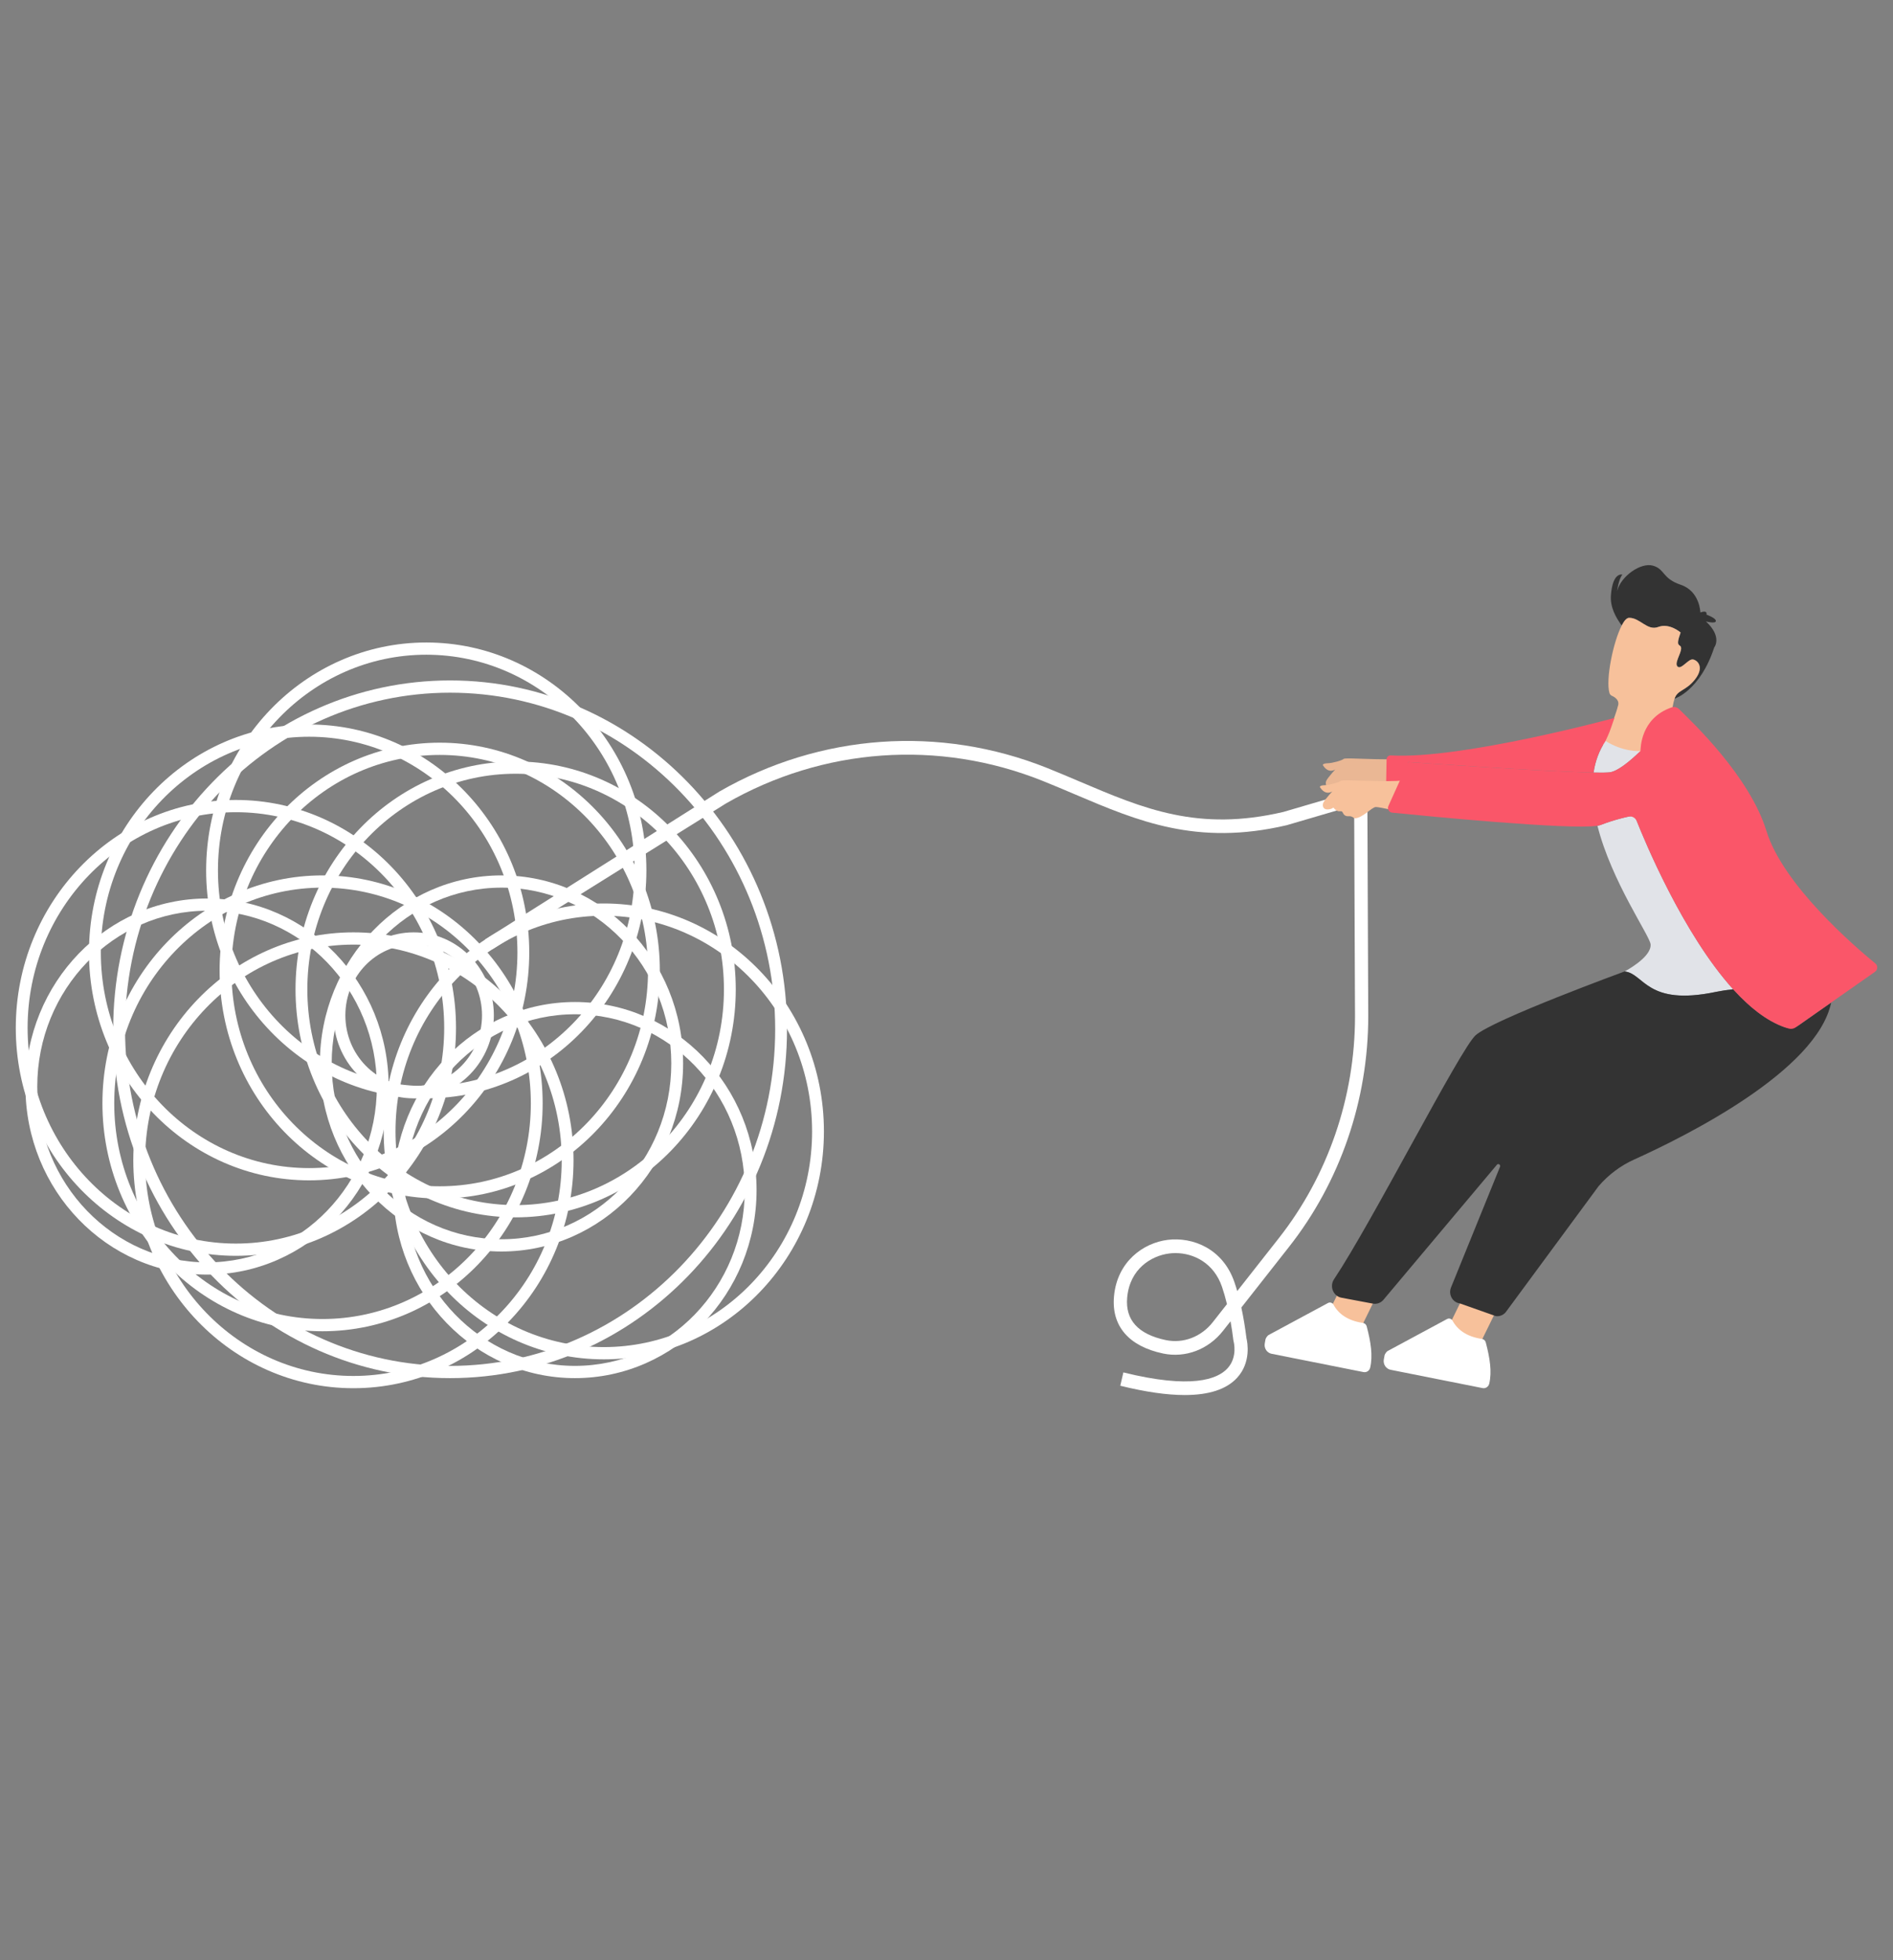 <svg width="86" height="89" viewBox="0 0 86 89" fill="none" xmlns="http://www.w3.org/2000/svg">
<rect x="0" y="0" width="86" height="89" fill="#808080" stroke="none"/>
<path d="M9.406 57.873C4.857 57.873 1.156 54.043 1.156 49.335C1.156 44.626 4.857 40.796 9.406 40.796C13.956 40.796 17.657 44.626 17.657 49.335C17.657 54.043 13.956 57.873 9.406 57.873ZM9.406 41.352C5.153 41.352 1.693 44.933 1.693 49.335C1.693 53.737 5.153 57.318 9.406 57.318C13.66 57.318 17.12 53.737 17.12 49.335C17.12 44.933 13.66 41.352 9.406 41.352Z" fill="white"/>
<path d="M22.783 56.824C18.233 56.824 14.532 52.994 14.532 48.285C14.532 43.577 18.234 39.747 22.783 39.747C27.332 39.747 31.034 43.577 31.034 48.285C31.034 52.994 27.332 56.824 22.783 56.824ZM22.783 40.303C18.53 40.303 15.069 43.884 15.069 48.285C15.069 52.687 18.53 56.268 22.783 56.268C27.036 56.268 30.497 52.687 30.497 48.285C30.497 43.884 27.036 40.303 22.783 40.303Z" fill="white"/>
<path d="M14.043 53.593C8.53 53.593 4.043 48.95 4.043 43.244C4.043 37.538 8.53 32.895 14.043 32.895C19.558 32.895 24.044 37.538 24.044 43.244C24.044 48.95 19.558 53.593 14.043 53.593ZM14.043 33.451C8.826 33.451 4.581 37.844 4.581 43.244C4.581 48.644 8.826 53.037 14.043 53.037C19.261 53.037 23.507 48.644 23.507 43.244C23.507 37.844 19.262 33.451 14.043 33.451Z" fill="white"/>
<path d="M10.717 57.02C5.203 57.02 0.717 52.378 0.717 46.671C0.717 40.965 5.203 36.322 10.717 36.322C16.231 36.322 20.717 40.965 20.717 46.671C20.717 52.378 16.231 57.02 10.717 57.02ZM10.717 36.878C5.499 36.878 1.254 41.271 1.254 46.671C1.254 52.072 5.499 56.464 10.717 56.464C15.935 56.464 20.18 52.071 20.18 46.671C20.18 41.271 15.935 36.878 10.717 36.878Z" fill="white"/>
<path d="M26.12 62.573C21.571 62.573 17.87 58.743 17.87 54.035C17.87 49.327 21.571 45.496 26.12 45.496C30.67 45.496 34.371 49.326 34.371 54.035C34.371 58.743 30.67 62.573 26.12 62.573ZM26.12 46.052C21.867 46.052 18.407 49.633 18.407 54.035C18.407 58.436 21.867 62.017 26.12 62.017C30.374 62.017 33.834 58.436 33.834 54.035C33.834 49.633 30.374 46.052 26.12 46.052Z" fill="white"/>
<path d="M27.431 61.72C21.917 61.72 17.431 57.078 17.431 51.371C17.431 45.665 21.917 41.022 27.431 41.022C32.945 41.022 37.431 45.665 37.431 51.371C37.431 57.078 32.945 61.72 27.431 61.72ZM27.431 41.578C22.213 41.578 17.968 45.971 17.968 51.371C17.968 56.771 22.213 61.164 27.431 61.164C32.649 61.164 36.894 56.771 36.894 51.371C36.894 45.971 32.649 41.578 27.431 41.578Z" fill="white"/>
<path d="M23.426 55.273C17.912 55.273 13.426 50.63 13.426 44.924C13.426 39.217 17.912 34.575 23.426 34.575C28.94 34.575 33.426 39.218 33.426 44.924C33.426 50.631 28.94 55.273 23.426 55.273ZM23.426 35.131C18.208 35.131 13.963 39.524 13.963 44.924C13.963 50.324 18.208 54.717 23.426 54.717C28.644 54.717 32.889 50.324 32.889 44.924C32.889 39.524 28.644 35.131 23.426 35.131Z" fill="white"/>
<path d="M14.653 60.445C9.139 60.445 4.653 55.802 4.653 50.096C4.653 44.389 9.139 39.747 14.653 39.747C20.167 39.747 24.653 44.39 24.653 50.096C24.653 55.802 20.167 60.445 14.653 60.445ZM14.653 40.303C9.435 40.303 5.19 44.696 5.19 50.096C5.19 55.496 9.435 59.889 14.653 59.889C19.871 59.889 24.116 55.496 24.116 50.096C24.116 44.696 19.871 40.303 14.653 40.303Z" fill="white"/>
<path d="M18.794 49.87C16.786 49.87 15.153 48.179 15.153 46.101C15.153 44.023 16.786 42.333 18.794 42.333C20.802 42.333 22.436 44.023 22.436 46.101C22.436 48.179 20.802 49.87 18.794 49.87ZM18.794 42.889C17.082 42.889 15.69 44.33 15.69 46.101C15.69 47.873 17.083 49.314 18.794 49.314C20.506 49.314 21.898 47.873 21.898 46.101C21.898 44.33 20.506 42.889 18.794 42.889Z" fill="white"/>
<path d="M19.365 49.87C13.851 49.87 9.365 45.227 9.365 39.521C9.365 33.814 13.851 29.172 19.365 29.172C24.879 29.172 29.366 33.814 29.366 39.521C29.366 45.227 24.879 49.87 19.365 49.87ZM19.365 29.727C14.147 29.727 9.902 34.12 9.902 39.521C9.902 44.921 14.148 49.314 19.365 49.314C24.583 49.314 28.828 44.921 28.828 39.521C28.828 34.12 24.583 29.727 19.365 29.727Z" fill="white"/>
<path d="M19.977 54.419C14.463 54.419 9.977 49.777 9.977 44.07C9.977 38.364 14.463 33.721 19.977 33.721C25.491 33.721 29.977 38.364 29.977 44.07C29.977 49.777 25.491 54.419 19.977 54.419ZM19.977 34.277C14.759 34.277 10.514 38.67 10.514 44.07C10.514 49.471 14.759 53.863 19.977 53.863C25.195 53.863 29.44 49.47 29.44 44.07C29.44 38.67 25.195 34.277 19.977 34.277Z" fill="white"/>
<path d="M16.056 63.031C10.542 63.031 6.056 58.389 6.056 52.682C6.056 46.976 10.542 42.333 16.056 42.333C21.57 42.333 26.056 46.975 26.056 52.682C26.056 58.389 21.57 63.031 16.056 63.031ZM16.056 42.889C10.838 42.889 6.593 47.282 6.593 52.682C6.593 58.082 10.838 62.475 16.056 62.475C21.273 62.475 25.519 58.082 25.519 52.682C25.518 47.282 21.273 42.889 16.056 42.889Z" fill="white"/>
<path d="M20.448 62.573C12.009 62.573 5.143 55.468 5.143 46.734C5.143 38 12.009 30.895 20.448 30.895C28.888 30.895 35.754 38 35.754 46.734C35.754 55.468 28.888 62.573 20.448 62.573ZM20.448 31.451C12.306 31.451 5.681 38.307 5.681 46.734C5.681 55.162 12.306 62.018 20.448 62.018C28.592 62.018 35.217 55.162 35.217 46.734C35.216 38.307 28.592 31.451 20.448 31.451Z" fill="white"/>
<path d="M53.821 63.341C53.01 63.341 52.034 63.2 50.895 62.919L51.035 62.314C54.108 63.074 55.304 62.633 55.766 62.129C56.237 61.617 56.046 60.918 56.044 60.911L56.034 60.863C55.997 60.559 55.954 60.268 55.904 59.992L55.561 60.428C54.895 61.275 53.853 61.668 52.841 61.456C51.279 61.127 50.487 60.204 50.61 58.857C50.754 57.283 51.936 56.437 53.043 56.296C54.182 56.153 55.562 56.692 56.083 58.224C56.127 58.351 56.168 58.484 56.208 58.621L58.101 56.214C60.331 53.38 61.559 49.806 61.559 46.15L61.52 36.57L58.456 37.468C54.381 38.424 51.689 37.28 48.839 36.069C48.359 35.865 47.863 35.654 47.358 35.452C42.641 33.566 37.401 33.941 32.98 36.481L22.346 43.117L22.05 42.651L32.688 35.936C37.266 33.307 42.691 32.919 47.575 34.871C48.086 35.076 48.585 35.288 49.067 35.493C51.947 36.717 54.433 37.775 58.307 36.865L62.118 35.748L62.16 46.149C62.16 49.948 60.884 53.661 58.567 56.606L56.395 59.368C56.488 59.798 56.566 60.265 56.628 60.764C56.67 60.937 56.852 61.85 56.202 62.558C55.723 63.08 54.926 63.341 53.821 63.341ZM53.401 56.896C53.305 56.896 53.21 56.902 53.117 56.914C52.312 57.016 51.328 57.601 51.208 58.915C51.116 59.932 51.705 60.581 52.961 60.846C53.753 61.012 54.571 60.702 55.096 60.034L55.742 59.213C55.674 58.933 55.599 58.672 55.517 58.43C55.148 57.349 54.234 56.896 53.401 56.896Z" fill="white"/>
<path d="M63.893 35.895C63.893 35.895 62.835 35.649 62.646 35.646C62.457 35.642 62.03 36.166 61.667 36.159C61.667 36.159 61.564 36.072 61.472 36.065C61.38 36.058 61.231 36.1 61.145 35.913C61.059 35.726 60.967 35.985 60.71 35.672C60.71 35.672 60.614 35.76 60.427 35.756C60.241 35.753 60.195 35.579 60.256 35.447C60.316 35.315 60.73 34.831 60.875 34.754C60.875 34.754 60.455 35.31 60.096 34.739C60.096 34.739 60.088 34.661 60.314 34.655C60.539 34.65 60.966 34.53 61.045 34.456C61.124 34.382 62.949 34.542 63.664 34.442L63.893 35.895Z" fill="#EAB794"/>
<path d="M68.066 59.323L66.961 61.576L65.522 60.821L66.656 58.509L68.066 59.323Z" fill="#F7C19B"/>
<path d="M67.355 63.026L63.177 62.195C62.966 62.153 62.827 61.941 62.868 61.722L62.902 61.537C62.913 61.481 62.991 61.37 63.04 61.343L65.74 59.89C65.828 59.841 65.941 59.875 65.99 59.965C66.211 60.374 66.633 60.693 67.324 60.793C67.408 60.805 67.477 60.866 67.499 60.95C67.687 61.665 67.783 62.277 67.658 62.821C67.626 62.963 67.493 63.053 67.355 63.026Z" fill="white"/>
<path d="M62.657 58.596L61.553 60.849L60.114 60.093L61.247 57.782L62.657 58.596Z" fill="#F7C19B"/>
<path d="M61.946 62.299L57.769 61.468C57.557 61.426 57.419 61.214 57.459 60.995L57.493 60.81C57.504 60.754 57.583 60.643 57.632 60.616L60.331 59.163C60.42 59.114 60.532 59.148 60.581 59.238C60.802 59.648 61.224 59.966 61.915 60.066C61.999 60.078 62.068 60.139 62.09 60.223C62.278 60.938 62.374 61.55 62.249 62.094C62.217 62.236 62.084 62.326 61.946 62.299Z" fill="white"/>
<path d="M73.185 27.029C73.144 27.561 73.4 28.026 73.674 28.399C73.786 28.186 73.9 28.054 74.006 28.052C74.505 28.041 74.832 28.661 75.34 28.468C75.848 28.275 76.352 28.718 76.352 28.718C76.084 29.455 76.364 29.199 76.373 29.433C76.382 29.666 76.041 30.13 76.218 30.271C76.394 30.413 76.709 29.896 76.924 29.945C77.139 29.993 77.428 30.308 77.003 30.848C76.578 31.389 76.209 31.312 76.074 31.725C76.074 31.725 77.229 31.376 77.878 29.398C77.878 29.398 78.262 28.921 77.502 28.216C77.502 28.216 77.94 28.335 77.952 28.198C77.964 28.06 77.525 27.906 77.525 27.906C77.525 27.906 77.597 27.684 77.249 27.809C77.249 27.809 77.227 26.846 76.363 26.554C75.5 26.262 75.649 25.843 75.096 25.684C74.545 25.526 73.644 26.152 73.466 26.833C73.466 26.833 73.54 26.28 73.706 26.091C73.706 26.092 73.265 25.948 73.185 27.029Z" fill="#333333"/>
<path d="M72.754 33.724C72.754 33.724 73.29 34.404 74.335 34.189C75.384 33.975 75.492 33.687 75.903 32.549C75.912 32.545 75.916 32.545 75.924 32.545C75.958 32.256 76.009 31.925 76.075 31.726C76.21 31.311 76.579 31.386 77.004 30.849C77.429 30.308 77.139 29.991 76.921 29.944C76.708 29.893 76.394 30.411 76.22 30.272C76.041 30.128 76.383 29.666 76.375 29.431C76.363 29.201 76.082 29.456 76.35 28.719C76.35 28.719 75.848 28.275 75.338 28.466C74.833 28.661 74.506 28.041 74.008 28.053C73.901 28.055 73.787 28.185 73.677 28.4C73.289 29.138 72.942 30.848 73.116 31.457C73.131 31.521 73.175 31.569 73.233 31.595C73.364 31.653 73.612 31.803 73.492 32.09C73.512 32.086 73.089 33.428 72.754 33.724Z" fill="#F7C19B"/>
<path d="M72.398 35.079C72.747 35.085 73.003 35.082 73.127 35.067C73.469 35.027 73.995 34.615 74.523 34.105C73.617 34.118 72.942 33.641 72.942 33.641C72.646 34.083 72.473 34.565 72.398 35.079Z" fill="#E1E3E8"/>
<path d="M73.809 44.107C74.705 44.205 74.794 45.702 77.967 45.034C78.235 44.979 78.491 44.942 78.739 44.917C76.431 42.369 74.664 38.055 74.321 37.183C74.284 37.089 74.192 37.037 74.096 37.055C73.844 37.104 73.328 37.22 72.718 37.458C72.684 37.47 72.635 37.482 72.573 37.493C73.215 40.032 74.962 42.498 74.988 42.881C75.031 43.474 73.809 44.107 73.809 44.107Z" fill="#E1E3E8"/>
<path d="M62.832 59.039L68.008 52.881C68.074 52.813 68.183 52.888 68.147 52.977L65.92 58.458C65.791 58.775 65.988 59.133 66.317 59.179L67.954 59.757C68.121 59.78 68.288 59.717 68.4 59.587L72.624 53.859C73.073 53.337 73.626 52.925 74.244 52.646C76.57 51.597 82.549 48.624 83.19 45.521L82.578 45.949L81.74 46.537C81.537 46.68 81.281 46.715 81.049 46.631C80.244 46.342 79.465 45.715 78.74 44.917C78.74 44.917 78.74 44.917 78.739 44.917C78.492 44.942 78.236 44.98 77.967 45.034C74.794 45.702 74.705 44.205 73.809 44.107C73.809 44.107 67.832 46.293 67.037 47.006C66.334 47.637 62.359 55.455 60.605 58.085C60.386 58.413 60.577 58.864 60.958 58.925L62.38 59.192C62.545 59.219 62.714 59.162 62.832 59.039Z" fill="#333333"/>
<path d="M62.993 34.482L62.975 35.455C62.974 35.559 63.053 35.644 63.153 35.646L63.697 35.656L63.979 34.599C63.979 34.599 70.137 35.04 72.396 35.079C72.471 34.565 72.644 34.083 72.94 33.641C73.086 33.329 73.133 33.227 73.307 32.702C73.32 32.669 73.337 32.635 73.35 32.597C73.35 32.597 66.415 34.484 63.182 34.3C63.079 34.294 62.995 34.375 62.993 34.482Z" fill="#FA5669"/>
<path d="M63.758 36.891C63.758 36.891 62.7 36.645 62.511 36.642C62.322 36.638 61.896 37.162 61.532 37.155C61.532 37.155 61.429 37.068 61.337 37.061C61.245 37.054 61.096 37.097 61.01 36.91C60.924 36.722 60.832 36.981 60.576 36.668C60.576 36.668 60.48 36.756 60.293 36.752C60.106 36.749 60.061 36.575 60.121 36.443C60.182 36.311 60.595 35.827 60.74 35.75C60.74 35.75 60.32 36.306 59.962 35.735C59.962 35.735 59.953 35.657 60.179 35.651C60.404 35.646 60.831 35.526 60.91 35.452C60.989 35.378 63.041 35.532 63.756 35.432L63.758 36.891Z" fill="#F7C19B"/>
<path d="M63.242 36.898C64.717 37.045 71.304 37.691 72.571 37.493C72.633 37.482 72.683 37.47 72.716 37.458C73.251 37.251 73.714 37.136 73.986 37.077C74.144 37.046 74.298 37.13 74.361 37.285C74.783 38.345 76.508 42.455 78.737 44.917C78.749 44.93 78.765 44.947 78.777 44.96C79.558 45.811 80.401 46.46 81.271 46.703C81.379 46.733 81.495 46.708 81.588 46.642L82.576 45.948L83.188 45.521L85.181 44.125C85.31 44.035 85.319 43.843 85.197 43.744C84.27 42.987 81.008 40.19 80.252 37.734C79.486 35.248 76.899 32.805 76.284 32.201C76.195 32.11 76.064 32.078 75.944 32.118C74.511 32.615 74.54 33.995 74.525 34.102V34.106H74.521C73.994 34.615 73.468 35.027 73.125 35.068C73.001 35.082 72.746 35.086 72.397 35.079C70.137 35.04 63.979 34.599 63.979 34.599L63.791 35.013L63.079 36.588C63.014 36.723 63.098 36.882 63.242 36.898Z" fill="#FA5669"/>
</svg>
